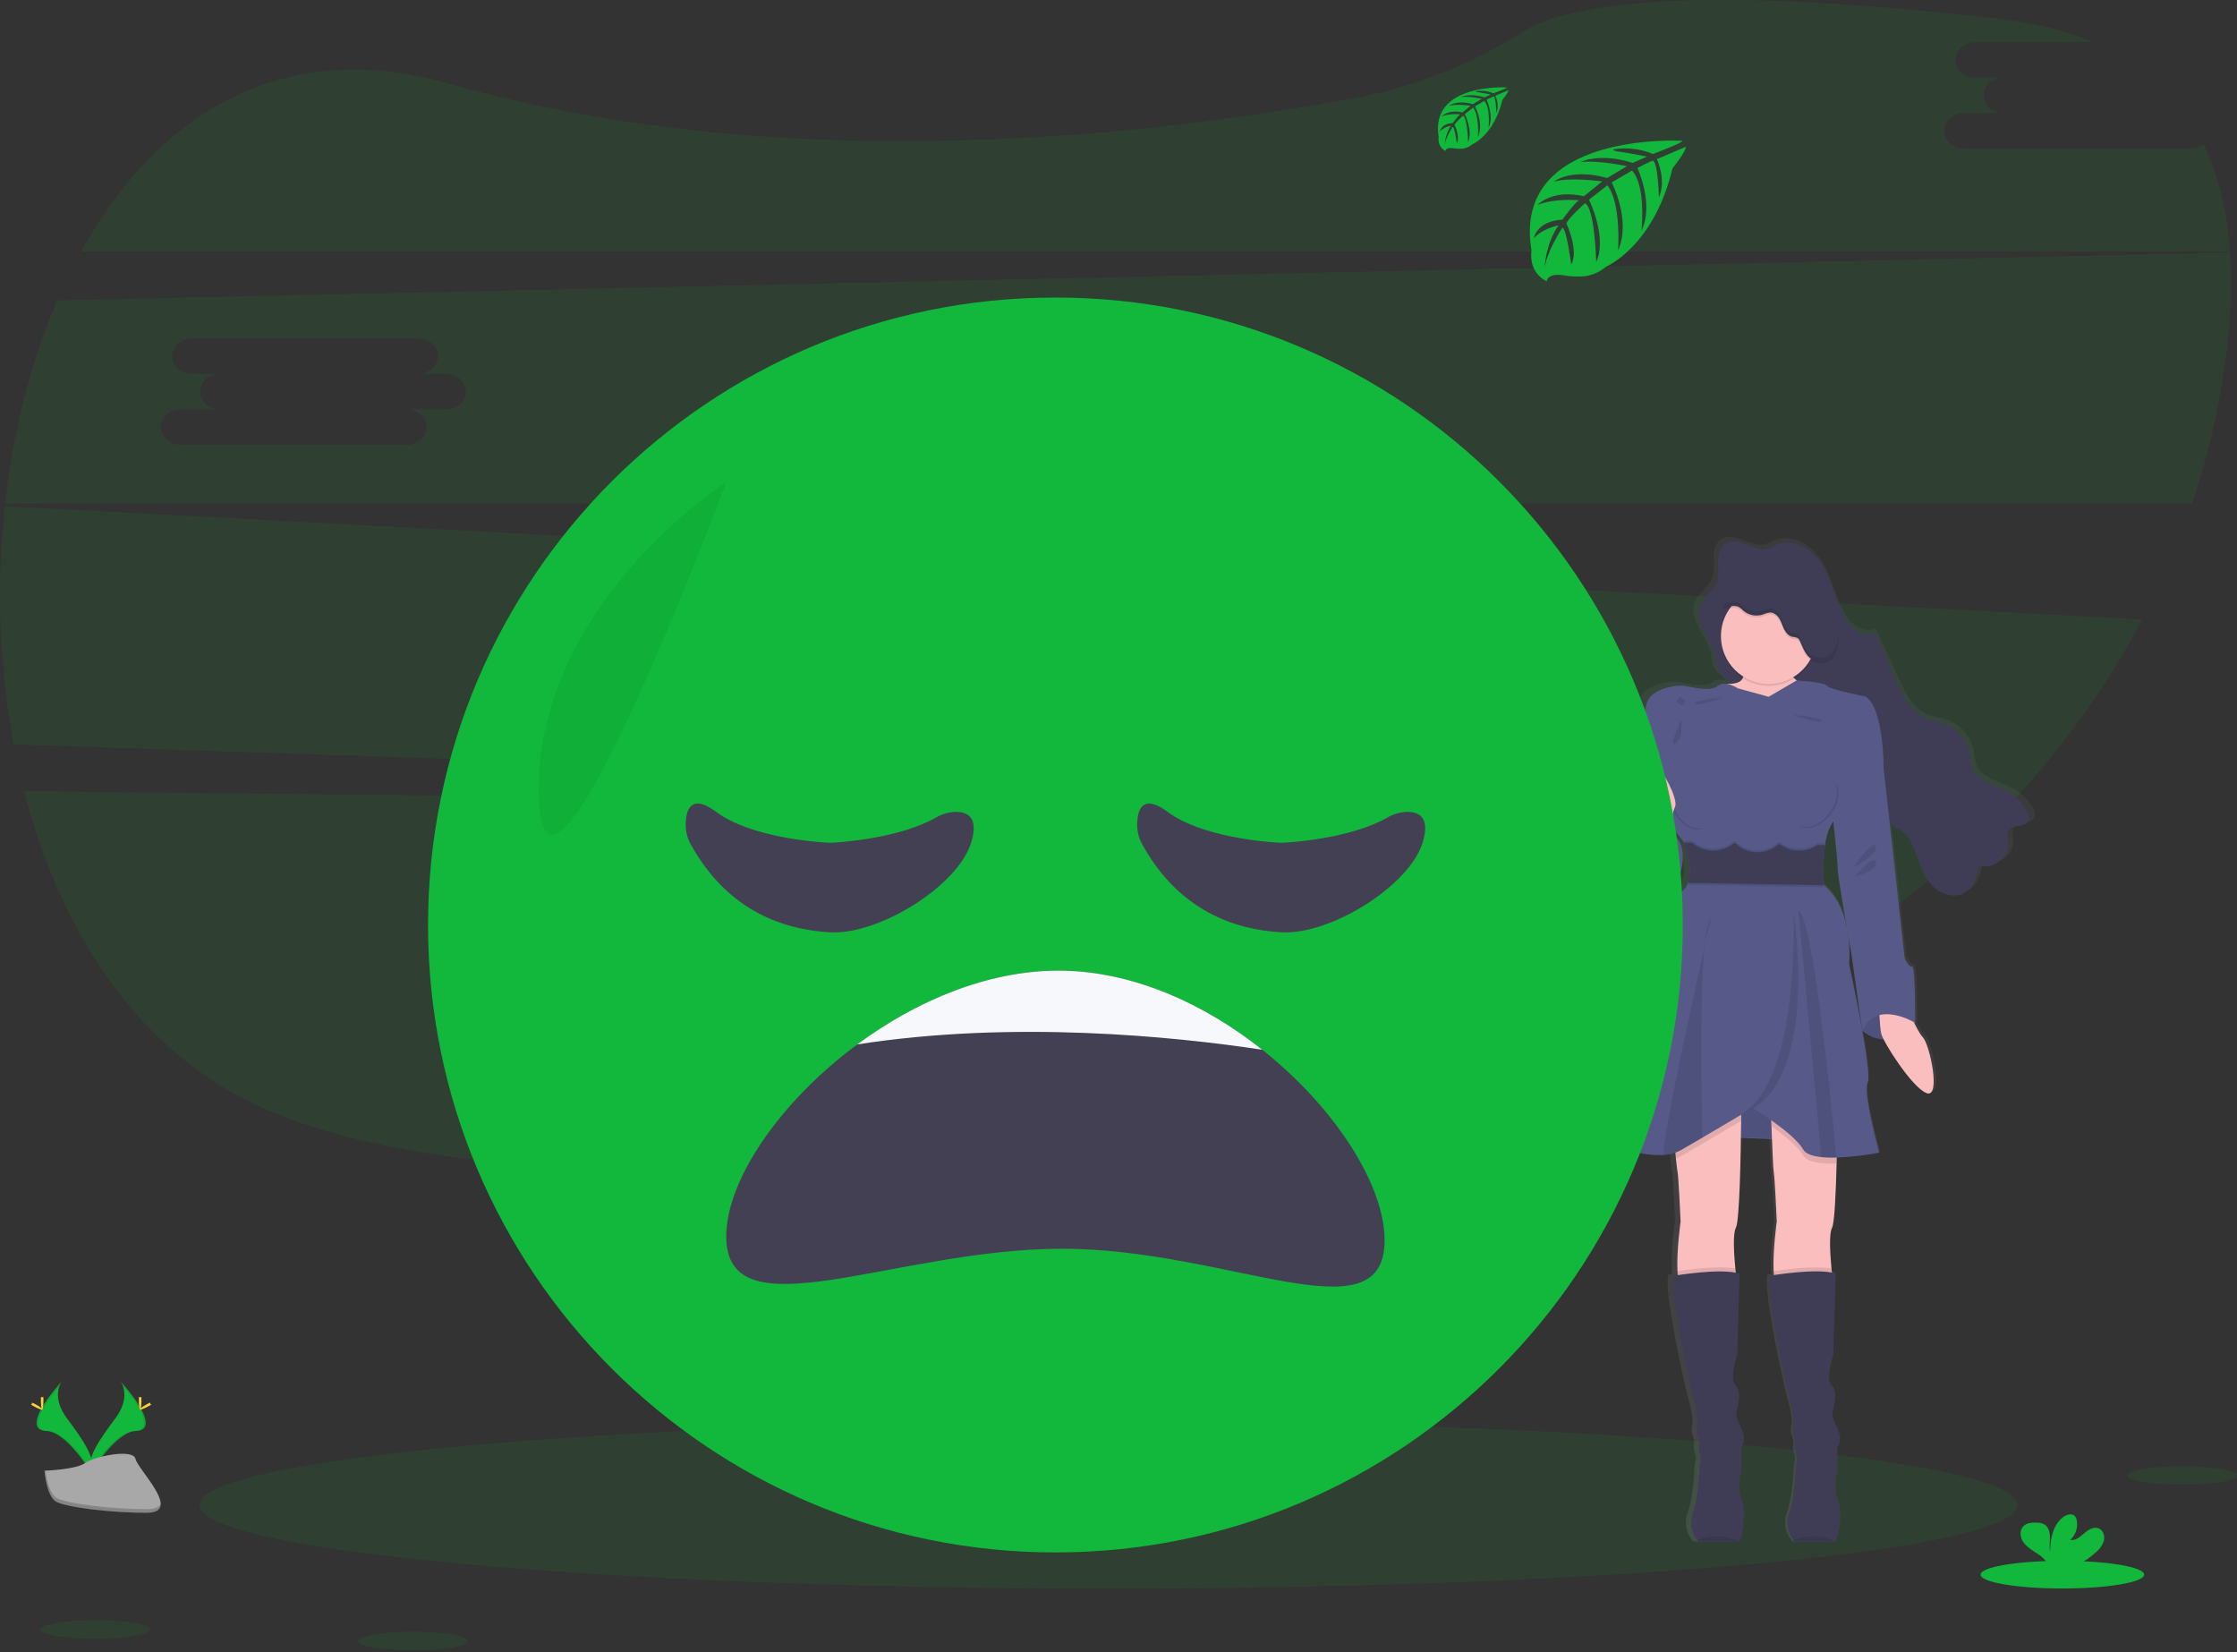 <svg width="700" height="517" viewBox="0 0 700 517" fill="none" xmlns="http://www.w3.org/2000/svg">
  <rect x="0" y="0" width="700" height="517" fill="#333333" stroke="none"/>
  <g clip-path="url(#clip0_1156_7899)">
  <path opacity="0.1" d="M7.534 247.554C18.588 290.272 41.967 327.2 78.914 345.1C155.722 382.301 328.943 363.115 458.224 341.091C525.099 329.7 583.878 298.265 626.578 254.025L7.534 247.554Z" fill="#11B83B"/>
  <path opacity="0.1" d="M685.478 46.473H614.544C611.178 46.473 608.416 43.978 608.416 40.93C608.416 37.882 611.178 35.381 614.544 35.381H626.813C623.44 35.381 620.685 32.887 620.685 29.832C620.685 26.778 623.44 24.29 626.813 24.29H618.057C614.684 24.29 611.922 21.795 611.922 18.741C611.922 15.686 614.684 13.198 618.057 13.198H655.08C646.865 9.743 637.262 7.286 626.196 5.995C525.239 -5.733 489.196 2.024 476.481 9.997C460.634 20.06 443.03 27.042 424.593 30.577C362.307 42.203 245.823 56.19 140.246 26.122C87.772 11.149 48.77 36.419 25.397 78.66H697.798C696.92 66.384 694.292 55.045 689.468 45.124C688.326 46.006 686.922 46.481 685.478 46.473Z" fill="#11B83B"/>
  <path opacity="0.1" d="M1.521 158.388C-1.204 183.232 -0.278 208.342 4.27 232.918L627.055 253.529C644.198 235.749 658.764 215.652 670.327 193.827L1.521 158.388ZM247.84 211.555H235.577C238.95 211.555 241.712 214.056 241.712 217.104C241.712 220.153 238.95 222.647 235.577 222.647H164.643C161.277 222.647 158.515 220.153 158.515 217.104C158.515 214.056 161.277 211.555 164.643 211.555H176.912C173.54 211.555 170.784 209.061 170.784 206.013C170.784 202.965 173.54 200.464 176.912 200.464H168.15C164.777 200.464 162.015 197.969 162.015 194.921C162.015 191.873 164.777 189.372 168.15 189.372H239.084C242.456 189.372 245.212 191.867 245.212 194.921C245.212 197.976 242.456 200.464 239.084 200.464H247.84C251.213 200.464 253.968 202.958 253.968 206.013C253.968 209.067 251.213 211.555 247.84 211.555Z" fill="#11B83B"/>
  <path opacity="0.1" d="M697.824 79.041L17.894 93.996C9.622 113.233 4.136 134.983 1.61 157.523H685.911C690.365 144.336 693.669 130.788 695.787 117.032C697.83 103.789 698.644 90.98 697.824 79.041ZM139.66 128.072H127.398C130.77 128.072 133.532 130.573 133.532 133.621C133.532 136.67 130.77 139.17 127.398 139.17H56.464C53.097 139.17 50.336 136.67 50.336 133.621C50.336 130.573 53.097 128.072 56.464 128.072H68.732C65.36 128.072 62.604 125.578 62.604 122.53C62.604 119.482 65.36 116.981 68.732 116.981H59.97C56.597 116.981 53.835 114.486 53.835 111.438C53.835 108.39 56.597 105.889 59.97 105.889H130.904C134.277 105.889 137.032 108.384 137.032 111.438C137.032 114.493 134.277 116.981 130.904 116.981H139.66C143.033 116.981 145.788 119.482 145.788 122.53C145.788 125.578 143.033 128.072 139.66 128.072Z" fill="#11B83B"/>
  <path opacity="0.1" d="M346.863 497.042C503.953 497.042 631.299 485.327 631.299 470.875C631.299 456.424 503.953 444.708 346.863 444.708C189.773 444.708 62.426 456.424 62.426 470.875C62.426 485.327 189.773 497.042 346.863 497.042Z" fill="#11B83B"/>
  <path d="M636.759 254.745C636.756 254.7 636.756 254.655 636.759 254.611C636.759 254.541 636.759 254.477 636.759 254.414C636.632 253.685 636.357 252.99 635.951 252.371C634.495 250.04 632.467 248.121 630.059 246.797C625.859 244.493 620.087 243.507 618.407 239.109C617.892 237.748 617.879 236.265 617.624 234.839C617.179 232.619 616.157 230.554 614.662 228.853C613.166 227.152 611.249 225.874 609.103 225.148C607.105 224.48 604.948 224.295 603.007 223.468C598.667 221.622 596.376 217.073 594.436 212.866C591.924 207.436 589.413 202.004 586.901 196.569C584.992 197.53 582.523 197.078 580.735 195.876C579.012 194.593 577.64 192.897 576.745 190.944C574.155 185.917 573.041 180.221 570 175.436C566.958 170.651 560.881 166.871 555.51 168.952C554.461 169.476 553.377 169.924 552.265 170.294C547.664 171.37 542.573 166.113 538.634 168.665C537.98 169.085 537.446 169.668 537.088 170.358C537.084 170.316 537.084 170.273 537.088 170.231C536.575 171.266 536.289 172.398 536.248 173.552C536.248 173.788 536.248 174.017 536.248 174.24C536.248 174.278 536.248 174.316 536.248 174.354C536.248 175.271 536.305 176.2 536.318 177.129C536.332 177.909 536.272 178.689 536.139 179.458V179.394C536.065 179.827 535.954 180.253 535.808 180.667C534.784 183.416 531.946 185.217 530.616 187.8V187.673C530.466 187.954 530.336 188.245 530.228 188.545C529.991 189.222 529.869 189.934 529.865 190.651C529.75 195.507 534.898 200.076 535.497 205.287C535.923 208.978 536.769 210.162 539.907 212.249L540.594 212.707C540.32 212.707 540.04 212.745 539.728 212.752C539.607 212.754 539.485 212.767 539.366 212.79C538.812 212.637 538.232 212.61 537.666 212.709C537.1 212.808 536.564 213.031 536.095 213.363C533.689 215.272 528 213.802 525.474 213.363C522.948 212.924 514.293 214.107 513.084 218.905C511.875 223.703 509.801 233.605 509.801 233.605C509.801 233.605 509.801 239.886 509.031 241.057C509.001 241.139 509.001 241.229 509.031 241.311C509.031 243.074 509.094 253.669 507.389 256.399C506.969 257.035 507.001 258.442 507.313 260.173C505.518 262.483 503.832 265.181 504.131 266.95C504.678 270.571 512.022 281.955 522.547 275.859C522.547 275.859 528.535 264.907 521.001 259.084L521.325 257.812C523.603 260.612 525.29 262.623 525.29 262.623C525.29 262.623 525.379 262.858 525.519 263.259H525.29C526.273 265.935 526.869 268.738 527.059 271.582C527.03 272.625 526.841 273.658 526.499 274.643H526.696C526.639 274.86 526.575 275.076 526.499 275.28C526.129 276.354 525.438 277.289 524.52 277.959C519.257 281.688 513.231 308.319 513.231 308.319C513.231 308.319 501.293 351.368 498.906 353.818C496.934 355.829 509.33 361.493 518.633 360.818C519.932 360.741 521.215 360.497 522.451 360.093C522.509 360.729 522.572 361.365 522.636 361.944C522.833 363.854 523.037 365.623 523.164 366.176C523.495 367.563 524.15 381.729 524.15 381.729C524.15 381.729 522.808 390.93 523.132 397.332C523.132 397.771 523.19 398.191 523.228 398.605L522.07 398.783C520.313 402.728 527.549 435.647 528.535 438.415C529.188 440.596 529.556 442.853 529.63 445.128C529.63 445.128 528.993 447.47 529.521 448.749C529.85 449.531 530.065 450.356 530.158 451.199C530.158 451.199 529.725 453.325 530.38 454.712C531.036 456.099 530.272 458.53 530.272 458.53C530.272 458.53 530.056 468.12 528.083 473.338C527.546 474.742 527.39 476.263 527.63 477.747C527.87 479.231 528.499 480.626 529.451 481.789C529.588 481.97 529.737 482.142 529.897 482.304C529.897 482.304 540.778 482.393 542.694 482.304H542.942C543.712 482.196 545.685 473.567 543.928 469.412C542.172 465.256 543.712 460.14 543.712 460.14V452.58C543.712 452.58 545.685 450.76 543.712 446.853C541.739 442.946 542.064 441.762 542.064 441.762C542.064 441.762 544.259 435.475 541.956 433.451C539.652 431.428 542.395 423.753 542.395 423.753L543.171 398.172C542.765 398.04 542.35 397.933 541.93 397.854C541.886 397.434 541.841 397.001 541.797 396.543C541.345 391.91 540.957 385.61 541.962 383.816C542.967 382.021 543.451 366.354 543.61 355.466L553.639 355.848C553.849 360.939 554.072 365.584 554.212 366.176C554.543 367.563 555.204 381.729 555.204 381.729C555.204 381.729 553.855 390.93 554.18 397.332C554.18 397.771 554.237 398.191 554.275 398.605L553.117 398.783C551.361 402.728 558.596 435.647 559.583 438.415C560.236 440.596 560.606 442.853 560.683 445.128C560.683 445.128 560.047 447.47 560.569 448.749C560.898 449.531 561.112 450.356 561.205 451.199C561.205 451.199 560.773 453.325 561.428 454.712C562.083 456.099 561.32 458.53 561.32 458.53C561.32 458.53 561.103 468.12 559.131 473.338C558.602 474.744 558.454 476.265 558.702 477.747C558.95 479.229 559.586 480.619 560.543 481.776C560.681 481.957 560.829 482.129 560.989 482.291C560.989 482.291 571.871 482.38 573.786 482.291H574.034C574.804 482.183 576.777 473.554 575.02 469.399C573.264 465.243 574.804 460.127 574.804 460.127V452.58C574.804 452.58 576.777 450.76 574.804 446.853C572.831 442.946 573.156 441.762 573.156 441.762C573.156 441.762 575.351 435.475 573.048 433.451C570.744 431.428 573.487 423.753 573.487 423.753L574.276 398.172C573.859 398.038 573.434 397.931 573.003 397.854C572.959 397.434 572.914 397.001 572.87 396.543C572.418 391.91 572.03 385.61 573.035 383.816C573.843 382.346 574.308 372.877 574.518 363.631C574.518 362.994 574.518 362.358 574.569 361.722C579.177 361.53 583.765 361.015 588.301 360.182C588.301 360.182 582.937 341.212 584.578 338.126C585.285 336.796 584.267 329.713 582.873 322.083C584.817 323.656 587.233 324.531 589.733 324.565C592.132 329.179 599.431 339.793 603.542 341.428C608.365 343.338 604.745 326.411 602.447 323.961C601.36 322.623 600.445 321.154 599.724 319.589C599.787 319.512 599.857 319.449 599.921 319.379C599.985 319.309 600.035 301.37 598.935 301.695C597.834 302.019 596.523 299.028 596.523 299.028L593.125 269.202L591.699 256.717C592.889 257.595 594.302 258.155 595.517 259.027C598.826 261.452 599.908 265.709 601.359 269.476C602.555 272.575 604.235 275.649 606.991 277.596C609.746 279.543 613.787 280.059 616.536 278.086C619.081 276.234 619.832 272.893 620.392 269.845C625.012 271.468 630.619 267.128 630.02 262.387C629.874 261.216 629.441 259.937 630.052 258.913C631.274 256.889 635.143 258.066 636.416 256.068C636.63 255.723 636.74 255.323 636.734 254.916C636.753 254.827 636.759 254.789 636.759 254.745ZM574.963 271.15C574.893 272.289 576.459 281.44 577.731 288.681C576.688 284.17 574.594 279.352 570.471 276.05C570.471 276.05 570.471 275.821 570.42 275.413H570.471C570.471 275.413 570.299 273.593 570.273 271.003C570.281 268.708 570.451 266.415 570.782 264.144V264.086H570.7C570.7 263.895 570.751 263.698 570.782 263.507C571.035 261.59 571.556 259.718 572.329 257.945C572.67 257.251 573.064 256.583 573.506 255.947C574.187 262.101 575.027 269.998 574.963 271.15ZM578.387 292.353C578.947 295.477 579.348 297.673 579.348 297.673L582.727 320.874V320.982C580.907 311.189 578.584 300.867 578.584 300.867C578.821 298.03 578.755 295.176 578.387 292.353Z" fill="url(#paint0_linear_1156_7899)"/>
  <path d="M536.973 206.56C536.337 200.68 529.973 195.608 531.882 190.015C532.919 186.966 536.165 185.102 537.259 182.073C537.985 180.075 537.66 177.879 537.667 175.754C537.673 173.628 538.169 171.255 539.938 170.078C543.756 167.532 548.669 172.769 553.124 171.7C554.2 171.332 555.249 170.885 556.261 170.364C561.46 168.296 567.34 172.063 570.261 176.823C573.181 181.583 574.276 187.259 576.783 192.261C577.639 194.192 578.965 195.879 580.639 197.167C582.37 198.363 584.738 198.815 586.608 197.861L593.895 214.088C595.804 218.269 597.993 222.799 602.167 224.638C604.038 225.459 606.125 225.644 608.06 226.312C610.162 227.054 612.033 228.335 613.485 230.026C614.937 231.718 615.919 233.762 616.332 235.953C616.581 237.378 616.587 238.855 617.09 240.21C618.712 244.588 624.293 245.568 628.359 247.846C630.712 249.173 632.684 251.081 634.087 253.389C634.723 254.49 635.27 255.934 634.589 257.016C633.361 259.001 629.626 257.831 628.442 259.848C627.844 260.866 628.264 262.139 628.442 263.31C629.021 268.025 623.593 272.346 619.126 270.729C618.585 273.765 617.853 277.093 615.397 278.932C612.756 280.905 608.843 280.383 606.176 278.448C603.51 276.514 601.894 273.453 600.735 270.367C599.329 266.612 598.279 262.374 595.078 259.962C593.92 259.097 592.533 258.537 591.4 257.665C588.855 255.718 587.582 252.504 586.672 249.393C585.495 245.511 584.559 241.521 582.854 237.855C581.148 234.19 578.45 230.779 574.753 229.106C571.285 227.547 567.289 227.648 563.706 226.382C557.54 224.206 552.977 219.019 546.843 216.576C544.882 215.752 543.024 214.701 541.306 213.445C538.22 211.415 537.38 210.238 536.973 206.56Z" fill="#3F3D56"/>
  <g opacity="0.1">
  <path opacity="0.1" d="M537.546 180.826C537.677 180.577 537.792 180.32 537.889 180.056C538.608 178.058 538.29 175.862 538.297 173.737C538.296 173.028 538.362 172.321 538.494 171.624C537.907 172.881 537.621 174.259 537.66 175.646C537.654 177.358 537.857 179.152 537.546 180.826Z" fill="black"/>
  <path opacity="0.1" d="M615.995 276.934C613.354 278.9 609.441 278.385 606.774 276.444C604.108 274.503 602.485 271.455 601.359 268.356C599.953 264.602 598.909 260.363 595.702 257.952C594.55 257.086 593.157 256.52 592.03 255.654C589.485 253.707 588.212 250.494 587.296 247.414C586.118 243.532 585.189 239.542 583.478 235.877C581.766 232.211 579.08 228.8 575.377 227.127C571.915 225.568 567.919 225.669 564.336 224.403C558.163 222.227 553.601 217.041 547.473 214.597C545.511 213.77 543.651 212.72 541.93 211.466C538.914 209.385 538.112 208.208 537.667 204.536C537.03 199.025 531.43 194.221 532.302 189.028C532.16 189.309 532.035 189.598 531.927 189.894C530.018 195.494 536.381 200.565 537.017 206.439C537.431 210.111 538.29 211.288 541.281 213.369C543.002 214.622 544.862 215.673 546.824 216.5C552.952 218.943 557.514 224.136 563.687 226.306C567.27 227.579 571.266 227.47 574.728 229.029C578.431 230.703 581.091 234.12 582.829 237.779C584.566 241.438 585.495 245.415 586.647 249.316C587.582 252.396 588.81 255.61 591.381 257.557C592.533 258.423 593.927 258.989 595.053 259.854C598.235 262.266 599.304 266.504 600.71 270.259C601.868 273.345 603.491 276.399 606.157 278.334C608.823 280.268 612.737 280.79 615.378 278.824C617.064 277.551 617.923 275.61 618.49 273.53C617.986 274.872 617.123 276.049 615.995 276.934Z" fill="black"/>
  <path opacity="0.1" d="M629.072 257.85C628.829 258.306 628.723 258.823 628.767 259.339C630.205 257.92 633.45 258.753 634.583 256.927C634.846 256.476 634.949 255.949 634.876 255.432C633.4 256.832 630.154 255.998 629.072 257.85Z" fill="black"/>
  <path opacity="0.1" d="M619.724 268.731C619.603 269.368 619.482 270.049 619.33 270.71C623.224 271.926 627.723 268.801 628.359 264.856C626.813 267.891 622.995 269.921 619.724 268.731Z" fill="black"/>
  </g>
  <path d="M545.195 209.621C545.195 209.621 547.314 213.897 541.058 213.986C534.803 214.075 545.086 241.757 545.086 241.757L555.484 254.993L568.421 247.993L569.166 228.686L570.12 217.022C570.12 217.022 558.03 213.095 560.257 207.903C562.484 202.71 545.195 209.621 545.195 209.621Z" fill="#FBBEBE"/>
  <path d="M582.746 322.484C582.746 322.484 590.382 330 599.291 320.028L592.45 312.767H583.796L582.746 322.484Z" fill="#575A89"/>
  <path opacity="0.1" d="M583.573 312.767L582.523 322.484C582.523 322.484 590.159 330 599.068 320.028" fill="black"/>
  <path d="M596.421 314.091C596.421 314.091 599.495 322.153 601.722 324.591C603.949 327.028 607.449 343.891 602.785 341.982C598.12 340.073 589.211 325.863 588.677 323.426C588.142 320.989 587.938 314.091 587.938 314.091H596.421Z" fill="#FBBEBE"/>
  <path d="M529.712 355.454L570.859 357.044L566.086 339.647L545.36 339.227L529.712 355.454Z" fill="#575A89"/>
  <path opacity="0.1" d="M535.433 355.454L576.586 357.044L571.813 339.647L551.081 339.227L535.433 355.454Z" fill="black"/>
  <path d="M543.177 384.172C542.204 385.986 542.579 392.26 543.018 396.899C543.298 399.852 543.604 402.123 543.604 402.123C543.604 402.123 528.223 406.896 525.894 402.76C525.302 401.71 525.01 399.871 524.908 397.714C524.59 391.35 525.894 382.18 525.894 382.18C525.894 382.18 525.258 368.079 524.94 366.698C524.812 366.144 524.615 364.388 524.424 362.485C524.144 359.66 523.877 356.516 523.877 356.516L544.876 345.38C544.876 345.38 544.876 347.467 544.838 350.681C544.724 360.773 544.386 381.945 543.177 384.172Z" fill="#FBBEBE"/>
  <path opacity="0.1" d="M543.604 402.124C543.604 402.124 528.223 406.896 525.894 402.76C525.302 401.71 525.01 399.871 524.908 397.714C528.089 397.23 537.775 395.894 543.018 396.899C543.298 399.852 543.604 402.124 543.604 402.124Z" fill="black"/>
  <path d="M544.132 482.304H543.89C542.038 482.374 531.513 482.304 531.513 482.304C531.359 482.143 531.214 481.973 531.08 481.795C530.15 480.63 529.536 479.246 529.296 477.774C529.056 476.303 529.2 474.795 529.712 473.395C531.621 468.196 531.831 458.651 531.831 458.651C531.831 458.651 532.576 456.214 531.939 454.833C531.303 453.452 531.723 451.333 531.723 451.333C531.625 450.495 531.411 449.675 531.087 448.896C530.558 447.623 531.195 445.288 531.195 445.288C531.122 443.025 530.765 440.78 530.132 438.606C529.178 435.85 522.178 403.078 523.877 399.152C523.877 399.152 538.723 396.607 544.348 398.516L543.604 423.97C543.604 423.97 540.95 431.606 543.177 433.623C545.405 435.64 543.286 441.896 543.286 441.896C543.286 441.896 542.967 443.06 544.876 446.987C546.785 450.913 544.876 452.714 544.876 452.714V460.242C544.876 460.242 543.394 465.333 545.086 469.469C546.779 473.605 544.876 482.171 544.132 482.304Z" fill="#3F3D56"/>
  <path d="M573.271 384.172C572.297 385.986 572.672 392.26 573.111 396.899C573.391 399.852 573.697 402.124 573.697 402.124C573.697 402.124 558.316 406.896 555.987 402.76C555.395 401.71 555.103 399.871 555.001 397.714C554.683 391.35 555.987 382.18 555.987 382.18C555.987 382.18 555.351 368.079 555.033 366.698C554.861 365.953 554.562 358.852 554.326 352.482C554.129 347.047 553.97 342.135 553.97 342.135L574.97 345.38C574.97 345.38 574.97 354.614 574.709 364.102C574.48 373.303 574.053 382.734 573.271 384.172Z" fill="#FBBEBE"/>
  <path opacity="0.1" d="M573.697 402.124C573.697 402.124 558.316 406.896 555.987 402.76C555.395 401.71 555.103 399.871 555.001 397.714C558.183 397.23 567.868 395.894 573.111 396.899C573.391 399.852 573.697 402.124 573.697 402.124Z" fill="black"/>
  <path d="M574.225 482.304H573.983C572.131 482.374 561.606 482.304 561.606 482.304C561.452 482.143 561.308 481.973 561.173 481.795C560.243 480.63 559.629 479.246 559.389 477.774C559.15 476.303 559.293 474.795 559.805 473.395C561.714 468.171 561.905 458.626 561.905 458.626C561.905 458.626 562.65 456.188 562.013 454.807C561.377 453.427 561.797 451.307 561.797 451.307C561.699 450.469 561.485 449.649 561.161 448.87C560.633 447.598 561.269 445.262 561.269 445.262C561.196 442.999 560.839 440.754 560.206 438.58C559.252 435.825 552.252 403.053 553.951 399.127C553.951 399.127 568.797 396.581 574.422 398.49L573.678 423.944C573.678 423.944 571.024 431.581 573.251 433.598C575.479 435.615 573.36 441.87 573.36 441.87C573.36 441.87 573.041 443.035 574.95 446.961C576.86 450.887 574.95 452.688 574.95 452.688V460.216C574.95 460.216 573.468 465.307 575.16 469.443C576.853 473.58 574.97 482.171 574.225 482.304Z" fill="#3F3D56"/>
  <path opacity="0.1" d="M553.467 214.622C561.726 214.622 568.421 207.927 568.421 199.668C568.421 191.409 561.726 184.714 553.467 184.714C545.208 184.714 538.513 191.409 538.513 199.668C538.513 207.927 545.208 214.622 553.467 214.622Z" fill="black"/>
  <path d="M553.467 213.986C561.726 213.986 568.421 207.291 568.421 199.032C568.421 190.773 561.726 184.078 553.467 184.078C545.208 184.078 538.513 190.773 538.513 199.032C538.513 207.291 545.208 213.986 553.467 213.986Z" fill="#FBBEBE"/>
  <path opacity="0.1" d="M523.877 356.516L544.876 345.38C544.876 345.38 544.876 347.467 544.838 350.681C541.771 352.513 537.145 355.269 532.697 357.871C530.279 359.291 527.918 360.665 525.894 361.817C525.424 362.072 524.932 362.285 524.424 362.453C524.144 359.66 523.877 356.516 523.877 356.516Z" fill="black"/>
  <path opacity="0.1" d="M574.97 345.355C574.97 345.355 574.97 354.588 574.709 364.076H574.632C573.063 364.132 571.492 364.083 569.93 363.93C567.187 363.637 564.992 362.912 564.202 361.474C562.605 358.674 558.132 355.11 554.352 352.456C554.154 347.022 553.995 342.109 553.995 342.109L574.97 345.355Z" fill="black"/>
  <path d="M571.062 264.481C570.53 268.623 570.428 272.809 570.757 276.972C580.404 284.927 578.603 301.682 578.603 301.682C578.603 301.682 586.029 335.625 584.438 338.698C582.848 341.772 588.04 360.652 588.04 360.652C583.614 361.491 579.133 362.006 574.632 362.192C573.063 362.248 571.492 362.199 569.93 362.046C567.187 361.753 564.992 361.028 564.202 359.59C561.237 354.397 548.402 346.653 548.402 346.653C548.402 346.653 540.269 351.527 532.697 355.962C530.279 357.382 527.918 358.756 525.894 359.908C524.252 360.779 522.437 361.276 520.581 361.365C511.576 362.033 499.581 356.395 501.49 354.397C503.825 351.953 515.388 309.108 515.388 309.108C515.388 309.108 521.217 282.591 526.308 278.881C527.2 278.207 527.866 277.277 528.217 276.215C529.96 271.372 527.046 263.609 527.046 263.609C527.046 263.609 510.609 243.354 511.347 242.183C512.085 241.012 512.092 234.763 512.092 234.763C512.092 234.763 514.109 224.899 515.273 220.127C516.438 215.354 524.819 214.183 527.256 214.61C529.693 215.036 535.204 216.519 537.533 214.61C539.862 212.701 543.795 215.354 543.795 215.354L553.454 218.014L562.141 212.923C562.141 212.923 570.846 213.369 571.59 214.533C572.335 215.698 583.789 217.931 583.789 217.931C589.618 221.851 589.408 240.522 589.408 240.522C589.408 240.522 575.409 252.714 572.545 258.976C571.803 260.735 571.305 262.587 571.062 264.481Z" fill="#575A89"/>
  <path d="M586.239 237.938L589.421 240.484L592.711 270.074L595.995 299.773C595.995 299.773 597.267 302.745 598.33 302.426C599.393 302.108 599.285 320.028 599.285 320.028C599.285 320.028 587.105 312.538 582.739 322.484L579.341 298.5C579.341 298.5 574.989 274.001 575.097 272.091C575.205 270.182 572.87 249.501 572.87 249.501L586.239 237.938Z" fill="#575A89"/>
  <path d="M513.695 239.319L511.36 242.183C511.36 242.183 511.576 254.484 509.769 257.455C507.962 260.427 514.758 277.819 517.303 276.756C519.849 275.693 525.576 248.546 525.576 248.228C525.576 247.91 513.695 239.319 513.695 239.319Z" fill="#575A89"/>
  <path d="M513.485 256.819C513.485 256.819 506.059 264.347 506.587 267.955C507.115 271.563 514.223 282.897 524.405 276.807C524.405 276.807 533.848 259.046 513.485 256.819Z" fill="#575A89"/>
  <path opacity="0.1" d="M543.89 482.323C542.038 482.393 531.513 482.323 531.513 482.323C531.359 482.162 531.215 481.992 531.08 481.814C533.772 480.898 539.588 479.523 543.89 482.323Z" fill="black"/>
  <path opacity="0.1" d="M573.996 482.323C572.144 482.393 561.619 482.323 561.619 482.323C561.465 482.162 561.32 481.992 561.186 481.814C563.865 480.898 569.681 479.523 573.996 482.323Z" fill="black"/>
  <path opacity="0.1" d="M533.448 295.789C531.825 311.354 532.359 342.243 532.697 355.962C530.279 357.382 527.918 358.756 525.894 359.908C524.252 360.779 522.437 361.276 520.581 361.365C519.906 357.216 529.248 314.6 533.448 295.789Z" fill="black"/>
  <path opacity="0.1" d="M535.433 286.957C535.388 287.179 534.618 290.565 533.448 295.789C533.906 291.328 534.542 288.127 535.433 286.957Z" fill="black"/>
  <path opacity="0.1" d="M561.269 285.276C561.269 285.276 570.286 341.912 543.585 348.912C543.578 348.886 562.058 346.08 561.269 285.276Z" fill="black"/>
  <path opacity="0.1" d="M574.632 362.192C573.063 362.248 571.492 362.199 569.93 362.046L562.726 284.608C567.321 287.612 572.819 342.567 574.632 362.192Z" fill="black"/>
  <path opacity="0.1" d="M542.331 190.237C542.809 190.199 543.29 190.249 543.75 190.384C544.426 190.72 545.034 191.178 545.545 191.733C546.375 192.426 547.367 192.898 548.428 193.104C549.49 193.31 550.587 193.243 551.615 192.91C552.341 192.586 553.111 192.371 553.9 192.274C555.115 192.274 556.165 193.165 556.795 194.183C557.425 195.201 557.75 196.41 558.291 197.498C558.832 198.586 559.697 199.617 560.887 199.885C561.458 199.907 562.019 200.036 562.542 200.266C562.862 200.527 563.108 200.867 563.254 201.253C564.247 203.397 565.036 205.93 567.155 206.98C567.935 207.341 568.784 207.526 569.643 207.521C570.517 207.585 571.392 207.427 572.189 207.063C572.972 206.625 573.619 205.98 574.06 205.198C575.383 203.009 575.536 200.298 575.224 197.759C574.836 194.556 573.695 191.49 571.896 188.812C570.001 186.103 567.42 183.946 564.418 182.561C561.417 181.176 558.101 180.612 554.81 180.928C553.661 181.057 552.523 181.269 551.405 181.564C547.358 182.646 543.387 184.669 540.931 188.061C540.337 188.908 539.684 189.712 538.978 190.467C540.091 190.358 541.211 190.263 542.331 190.237Z" fill="black"/>
  <path d="M542.331 189.601C542.809 189.563 543.29 189.613 543.75 189.748C544.426 190.084 545.034 190.541 545.545 191.097C546.375 191.79 547.367 192.262 548.428 192.468C549.49 192.674 550.587 192.607 551.615 192.274C552.341 191.95 553.111 191.735 553.9 191.638C555.115 191.638 556.165 192.528 556.795 193.547C557.425 194.565 557.75 195.774 558.291 196.862C558.832 197.95 559.697 198.981 560.887 199.248C561.458 199.27 562.019 199.4 562.542 199.63C562.862 199.89 563.108 200.231 563.254 200.616C564.247 202.761 565.036 205.294 567.155 206.344C567.935 206.705 568.784 206.89 569.643 206.885C570.517 206.949 571.392 206.791 572.189 206.426C572.972 205.989 573.619 205.344 574.06 204.562C575.383 202.373 575.536 199.662 575.224 197.123C574.836 193.92 573.695 190.854 571.896 188.176C570.001 185.467 567.42 183.31 564.418 181.925C561.417 180.539 558.101 179.976 554.81 180.291C553.661 180.421 552.523 180.633 551.405 180.928C547.358 182.01 543.387 184.033 540.931 187.425C540.337 188.272 539.684 189.075 538.978 189.83C540.091 189.722 541.211 189.627 542.331 189.601Z" fill="#3F3D56"/>
  <path opacity="0.1" d="M526.104 225.211C526.104 225.211 526.849 231.155 524.303 232.638C521.758 234.12 526.104 225.211 526.104 225.211Z" fill="black"/>
  <path opacity="0.1" d="M580.086 271.245C580.086 271.245 586.131 262.336 586.984 264.882C587.836 267.427 580.086 271.245 580.086 271.245Z" fill="black"/>
  <path opacity="0.1" d="M580.512 274.21C580.512 274.21 586.475 266.892 587.048 269.756C587.62 272.619 580.512 274.21 580.512 274.21Z" fill="black"/>
  <path opacity="0.1" d="M563 265.499C560.837 265.53 558.727 264.835 557.005 263.526H556.483C554.698 265.157 552.353 266.039 549.935 265.989C548.678 266.018 547.428 265.792 546.261 265.324C545.094 264.855 544.034 264.155 543.146 263.265H542.452C540.62 264.757 538.319 265.553 535.956 265.509C533.594 265.466 531.323 264.588 529.547 263.03L527.059 262.985C527.059 262.985 529.973 270.749 528.229 275.591L570.757 276.349C570.428 272.185 570.53 267.999 571.062 263.857V263.8L568.727 263.755C567.047 264.92 565.044 265.53 563 265.499Z" fill="black"/>
  <path opacity="0.1" d="M563 266.771C560.837 266.802 558.727 266.108 557.005 264.799H556.483C554.698 266.43 552.353 267.312 549.935 267.261C548.678 267.291 547.428 267.064 546.261 266.596C545.094 266.128 544.034 265.428 543.146 264.538H542.452C540.62 266.03 538.319 266.825 535.956 266.782C533.594 266.739 531.323 265.86 529.547 264.302L527.059 264.258C527.059 264.258 529.973 272.021 528.229 276.864L570.757 277.621C570.428 273.458 570.53 269.272 571.062 265.13V265.072L568.727 265.028C567.047 266.193 565.044 266.803 563 266.771Z" fill="black"/>
  <path d="M563 266.135C560.837 266.166 558.727 265.471 557.005 264.162H556.483C554.698 265.794 552.353 266.675 549.935 266.625C548.678 266.654 547.428 266.428 546.261 265.96C545.094 265.492 544.034 264.791 543.146 263.902H542.452C540.62 265.394 538.319 266.189 535.956 266.146C533.594 266.103 531.323 265.224 529.547 263.666L527.059 263.622C527.059 263.622 529.973 271.385 528.229 276.228L570.757 276.985C570.428 272.822 570.53 268.636 571.062 264.493V264.436L568.727 264.392C567.047 265.557 565.044 266.166 563 266.135Z" fill="#3F3D56"/>
  <path opacity="0.1" d="M561.11 223.703C561.11 223.703 570.063 224.276 570.121 225.549C570.178 226.821 561.11 223.703 561.11 223.703Z" fill="black"/>
  <path opacity="0.1" d="M539.359 218.275C539.359 218.275 530.406 218.848 530.349 220.12C530.291 221.393 539.359 218.275 539.359 218.275Z" fill="black"/>
  <path opacity="0.1" d="M573.576 244.295C573.487 244.232 573.398 244.181 573.309 244.124C575.599 246.185 575.218 250.691 572.405 254.407C569.592 258.123 565.322 259.67 562.726 258.002C562.809 258.072 562.879 258.149 562.968 258.219C565.513 260.166 569.968 258.639 572.908 254.795C575.848 250.952 576.134 246.249 573.576 244.295Z" fill="black"/>
  <path opacity="0.1" d="M524.392 253.93C522.127 249.845 522.42 245.333 524.984 243.621C524.889 243.666 524.787 243.704 524.691 243.755C521.879 245.32 521.51 250.01 523.839 254.235C526.168 258.461 530.368 260.599 533.18 259.059C533.273 259.006 533.363 258.946 533.448 258.881C530.641 260.154 526.658 258.015 524.392 253.93Z" fill="black"/>
  <path opacity="0.1" d="M527.421 219.478L526.6 220.751L524.507 219.637L525.608 217.944C526.336 218.289 526.961 218.817 527.421 219.478Z" fill="black"/>
  <path d="M514.122 266.574C514.122 266.574 515.986 257.805 513.485 255.018C510.984 252.231 511.786 237.62 515.604 237.938C519.422 238.256 525.15 249.813 524.195 252.256C523.24 254.7 519.632 267.21 519.632 267.21L514.122 266.574Z" fill="#FBBEBE"/>
  <path opacity="0.1" d="M573.996 203.308C573.556 204.09 572.908 204.735 572.125 205.173C571.329 205.537 570.453 205.695 569.58 205.631C568.721 205.636 567.871 205.451 567.092 205.09C564.972 204.033 564.183 201.501 563.191 199.363C563.065 198.977 562.841 198.63 562.542 198.357C562.026 198.123 561.472 197.987 560.906 197.956C559.716 197.689 558.857 196.652 558.31 195.57C557.763 194.488 557.438 193.292 556.814 192.255C556.191 191.217 555.134 190.307 553.919 190.346C553.128 190.45 552.357 190.676 551.635 191.014C550.605 191.344 549.508 191.409 548.447 191.202C547.386 190.995 546.394 190.523 545.564 189.83C545.053 189.275 544.445 188.818 543.769 188.481C543.309 188.346 542.828 188.297 542.35 188.335C541.618 188.335 540.893 188.405 540.161 188.462C539.799 188.937 539.41 189.392 538.997 189.824C540.11 189.728 541.23 189.633 542.35 189.607C542.828 189.569 543.309 189.619 543.769 189.754C544.445 190.09 545.053 190.547 545.564 191.103C546.394 191.796 547.386 192.268 548.447 192.475C549.508 192.682 550.605 192.617 551.635 192.286C552.357 191.948 553.128 191.723 553.919 191.618C555.134 191.618 556.184 192.509 556.814 193.527C557.444 194.545 557.769 195.755 558.31 196.843C558.851 197.931 559.716 198.962 560.906 199.229C561.472 199.26 562.026 199.396 562.542 199.63C562.862 199.89 563.108 200.23 563.254 200.616C564.247 202.761 565.036 205.293 567.155 206.343C567.935 206.705 568.784 206.889 569.643 206.884C570.517 206.948 571.392 206.791 572.189 206.426C572.972 205.989 573.619 205.343 574.06 204.562C575.048 202.763 575.49 200.715 575.332 198.669C575.284 200.303 574.824 201.899 573.996 203.308Z" fill="black"/>
  <path d="M516.941 273.53C520.104 273.53 522.668 271.792 522.668 269.648C522.668 267.504 520.104 265.766 516.941 265.766C513.778 265.766 511.213 267.504 511.213 269.648C511.213 271.792 513.778 273.53 516.941 273.53Z" fill="#575A89"/>
  <path d="M330.26 485.721C438.682 485.721 526.575 397.828 526.575 289.406C526.575 180.985 438.682 93.092 330.26 93.092C221.839 93.092 133.946 180.985 133.946 289.406C133.946 397.828 221.839 485.721 330.26 485.721Z" fill="#11B83B"/>
  <path d="M433.267 388.06C433.267 419.051 384.548 390.708 332.316 390.708C280.084 390.708 227.254 417.88 227.254 386.889C227.254 369.218 244.092 344.642 268.248 326.792C286.448 313.34 308.796 303.706 331.247 303.706C354.334 303.706 376.95 314.135 394.99 328.453C417.759 346.507 433.267 370.764 433.267 388.06Z" fill="#444053"/>
  <path d="M394.984 328.441C367.22 324.26 317.005 319.163 268.248 326.78C286.447 313.327 308.796 303.693 331.247 303.693C354.327 303.693 376.943 314.123 394.984 328.441Z" fill="#F6F8FB"/>
  <path opacity="0.05" d="M227.254 150.828C227.254 150.828 168.118 188.634 168.601 247.77C169.085 306.906 227.254 150.828 227.254 150.828Z" fill="black"/>
  <path d="M526.499 44.055C526.499 44.055 472.918 40.828 479.237 78.373C479.237 78.373 477.964 85.004 483.997 88.02C483.997 88.02 484.092 85.239 489.488 86.181C491.412 86.503 493.366 86.597 495.311 86.461C497.939 86.282 500.438 85.25 502.425 83.521C502.425 83.521 517.488 77.304 523.349 52.684C523.349 52.684 527.682 47.313 527.51 45.938L518.468 49.795C518.468 49.795 521.554 56.317 519.104 61.739C519.104 61.739 518.811 50.036 517.074 50.285C516.724 50.342 512.378 52.544 512.378 52.544C512.378 52.544 517.691 63.909 513.651 72.162C513.651 72.162 515.172 58.163 510.685 53.365L504.322 57.081C504.322 57.081 510.533 68.815 506.32 78.392C506.32 78.392 507.402 63.705 502.985 57.984L497.214 62.483C497.214 62.483 503.049 74.052 499.492 81.994C499.492 81.994 499.027 64.895 495.966 63.603C495.966 63.603 490.92 68.058 490.15 69.884C490.15 69.884 494.146 78.278 491.671 82.707C491.671 82.707 490.15 71.316 488.903 71.252C488.903 71.252 483.876 78.8 483.348 83.98C483.348 83.98 483.57 76.28 487.681 70.533C487.681 70.533 482.819 71.367 479.988 74.523C479.988 74.523 480.77 69.184 488.897 68.72C488.897 68.72 493.052 62.993 494.166 62.649C494.166 62.649 486.052 61.968 481.133 64.151C481.133 64.151 485.46 59.117 495.648 61.402L501.375 56.756C501.375 56.756 490.697 55.293 486.167 56.909C486.167 56.909 491.378 52.455 502.909 55.7L509.113 51.99C509.113 51.99 500.007 50.03 494.579 50.717C494.579 50.717 500.306 47.631 510.927 50.978L515.382 48.986C515.382 48.986 508.706 47.676 506.753 47.472C504.799 47.268 504.697 46.721 504.697 46.721C508.936 46.032 513.284 46.536 517.252 48.178C517.252 48.178 526.658 44.647 526.499 44.055Z" fill="#11B83B"/>
  <path d="M471.543 27.363C471.543 27.363 447.362 25.9 450.187 42.865C450.187 42.865 449.621 45.862 452.338 47.224C452.338 47.224 452.376 45.951 454.82 46.397C455.688 46.539 456.57 46.582 457.448 46.524C458.637 46.439 459.766 45.972 460.668 45.194C460.668 45.194 467.471 42.381 470.118 31.258C470.118 31.258 472.078 28.833 472.027 28.21L467.941 29.953C467.941 29.953 469.341 32.9 468.241 35.349C468.241 35.349 468.107 30.061 467.324 30.189C467.165 30.189 465.199 31.207 465.199 31.207C465.199 31.207 467.604 36.342 465.791 40.071C465.791 40.071 466.478 33.746 464.454 31.576L461.578 33.256C461.578 33.256 464.384 38.563 462.482 42.89C462.482 42.89 462.965 36.253 460.973 33.669L458.364 35.699C458.364 35.699 460.999 40.924 459.395 44.513C459.395 44.513 459.185 36.788 457.798 36.202C457.798 36.202 455.52 38.213 455.17 39.04C455.17 39.04 456.977 42.858 455.857 44.837C455.857 44.837 455.17 39.689 454.584 39.67C454.584 39.67 452.313 43.075 452.077 45.398C452.187 43.236 452.86 41.141 454.031 39.32C452.721 39.568 451.514 40.194 450.556 41.121C450.556 41.121 450.906 38.709 454.591 38.499C454.591 38.499 456.468 35.916 456.971 35.757C456.971 35.757 453.305 35.451 451.085 36.438C451.085 36.438 453.038 34.16 457.645 35.165L460.191 33.071C460.191 33.071 455.367 32.435 453.318 33.135C453.318 33.135 455.673 31.124 460.884 32.594L463.684 30.914C463.684 30.914 459.573 30.03 457.117 30.348C457.117 30.348 459.707 28.954 464.505 30.469L466.51 29.565C466.51 29.565 463.493 28.973 462.615 28.884C461.737 28.795 461.68 28.547 461.68 28.547C463.59 28.229 465.551 28.449 467.343 29.183C467.343 29.183 471.613 27.631 471.543 27.363Z" fill="#11B83B"/>
  <path opacity="0.1" d="M682.863 464.543C692.327 464.543 700 463.247 700 461.648C700 460.049 692.327 458.752 682.863 458.752C673.399 458.752 665.726 460.049 665.726 461.648C665.726 463.247 673.399 464.543 682.863 464.543Z" fill="#11B83B"/>
  <path opacity="0.1" d="M29.762 512.709C39.227 512.709 46.899 511.412 46.899 509.813C46.899 508.214 39.227 506.918 29.762 506.918C20.298 506.918 12.625 508.214 12.625 509.813C12.625 511.412 20.298 512.709 29.762 512.709Z" fill="#11B83B"/>
  <path opacity="0.1" d="M129.243 516.343C138.708 516.343 146.38 515.046 146.38 513.447C146.38 511.848 138.708 510.552 129.243 510.552C119.779 510.552 112.106 511.848 112.106 513.447C112.106 515.046 119.779 516.343 129.243 516.343Z" fill="#11B83B"/>
  <path d="M645.357 497.004C659.488 497.004 670.944 495.066 670.944 492.676C670.944 490.286 659.488 488.349 645.357 488.349C631.225 488.349 619.769 490.286 619.769 492.676C619.769 495.066 631.225 497.004 645.357 497.004Z" fill="#11B83B"/>
  <path d="M655.933 485.607C657.101 484.653 657.952 483.369 658.376 481.922C658.688 480.465 658.064 478.708 656.671 478.174C655.105 477.576 653.432 478.664 652.165 479.758C650.899 480.853 649.442 482.1 647.781 481.871C648.635 481.098 649.274 480.116 649.635 479.022C649.997 477.928 650.068 476.759 649.843 475.629C649.77 475.16 649.572 474.721 649.27 474.356C648.398 473.427 646.826 473.821 645.783 474.553C642.474 476.882 641.551 481.375 641.532 485.422C641.201 483.965 641.481 482.444 641.475 480.968C641.468 479.491 641.055 477.786 639.795 477.003C639.013 476.585 638.135 476.379 637.249 476.405C635.76 476.348 634.106 476.494 633.087 477.582C631.815 478.938 632.152 481.203 633.253 482.673C634.354 484.143 636.021 485.097 637.555 486.122C638.789 486.856 639.842 487.859 640.635 489.056C640.727 489.224 640.804 489.401 640.864 489.584H650.186C652.272 488.523 654.205 487.185 655.933 485.607Z" fill="#11B83B"/>
  <path d="M37.761 432.249C37.761 432.249 41.255 436.818 36.145 443.703C31.035 450.588 26.822 456.43 28.509 460.732C28.509 460.732 36.215 447.916 42.508 447.731C48.802 447.546 44.659 439.955 37.761 432.249Z" fill="#11B83B"/>
  <path opacity="0.1" d="M37.761 432.249C38.065 432.69 38.304 433.172 38.474 433.68C44.596 440.871 47.854 447.585 41.974 447.75C36.489 447.909 29.883 457.709 28.337 460.184C28.391 460.376 28.455 460.565 28.528 460.751C28.528 460.751 36.234 447.935 42.528 447.75C48.821 447.566 44.659 439.955 37.761 432.249Z" fill="black"/>
  <path d="M44.258 438.071C44.258 439.681 44.074 440.986 43.851 440.986C43.628 440.986 43.45 439.713 43.45 438.071C43.45 436.429 43.673 437.218 43.902 437.218C44.131 437.218 44.258 436.461 44.258 438.071Z" fill="#FFD037"/>
  <path d="M46.46 439.993C45.047 440.763 43.819 441.227 43.711 441.03C43.603 440.833 44.666 440.056 46.078 439.286C47.491 438.516 46.931 439.076 47.039 439.286C47.147 439.496 47.898 439.223 46.46 439.993Z" fill="#FFD037"/>
  <path d="M19.294 432.249C19.294 432.249 15.801 436.818 20.904 443.703C26.008 450.588 30.227 456.43 28.54 460.732C28.54 460.732 20.828 447.916 14.541 447.731C8.254 447.546 12.39 439.955 19.294 432.249Z" fill="#11B83B"/>
  <path opacity="0.1" d="M19.294 432.249C18.988 432.688 18.748 433.171 18.581 433.68C12.46 440.871 9.195 447.585 15.082 447.75C20.561 447.909 27.172 457.709 28.712 460.184C28.66 460.376 28.599 460.565 28.528 460.751C28.528 460.751 20.815 447.935 14.528 447.75C8.241 447.566 12.39 439.955 19.294 432.249Z" fill="black"/>
  <path d="M12.797 438.071C12.797 439.681 12.975 440.986 13.198 440.986C13.421 440.986 13.599 439.713 13.599 438.071C13.599 436.429 13.376 437.218 13.153 437.218C12.931 437.218 12.797 436.461 12.797 438.071Z" fill="#FFD037"/>
  <path d="M10.563 439.993C11.976 440.763 13.211 441.227 13.319 441.03C13.427 440.833 12.364 440.056 10.952 439.286C9.539 438.516 10.093 439.076 9.991 439.286C9.889 439.496 9.151 439.223 10.563 439.993Z" fill="#FFD037"/>
  <path d="M13.911 460.153C13.911 460.153 23.685 459.854 26.638 457.754C29.59 455.654 41.675 453.153 42.407 456.481C43.138 459.809 57.093 473.217 46.059 473.306C35.025 473.395 20.421 471.581 17.481 469.793C14.541 468.005 13.911 460.153 13.911 460.153Z" fill="#A8A8A8"/>
  <path opacity="0.2" d="M46.244 472.167C35.209 472.256 20.605 470.442 17.665 468.654C15.425 467.292 14.534 462.399 14.235 460.14H13.911C13.911 460.14 14.547 468.024 17.468 469.812C20.389 471.6 35.012 473.414 46.046 473.325C49.228 473.325 50.329 472.16 50.272 470.487C49.826 471.511 48.617 472.148 46.244 472.167Z" fill="black"/>
  <path d="M260.465 263.666C264.201 263.456 281.783 262.133 292.951 255.763C294.745 254.708 296.771 254.111 298.85 254.026C302.401 253.924 306.486 255.406 303.871 263.704C299.633 277.278 275.025 292.55 259.753 291.704C245.066 290.889 227.642 284.971 216.137 264.163C215.035 262.161 214.492 259.899 214.565 257.615C214.699 253.415 216.226 248.152 224.11 254.019C234.763 261.942 254.974 263.444 259.027 263.666C259.506 263.692 259.986 263.692 260.465 263.666Z" fill="#444053"/>
  <path d="M401.735 263.666C405.471 263.456 423.053 262.133 434.221 255.763C436.015 254.708 438.041 254.111 440.12 254.026C443.671 253.924 447.756 255.406 445.141 263.704C440.903 277.278 416.295 292.55 401.023 291.704C386.336 290.889 368.912 284.971 357.407 264.163C356.305 262.161 355.762 259.899 355.835 257.615C355.969 253.415 357.496 248.152 365.381 254.019C376.033 261.942 396.244 263.444 400.297 263.666C400.776 263.692 401.256 263.692 401.735 263.666Z" fill="#444053"/>
  </g>
  <defs>
  <linearGradient id="paint0_linear_1156_7899" x1="567.715" y1="482.349" x2="567.715" y2="167.965" gradientUnits="userSpaceOnUse">
  <stop stop-color="#808080" stop-opacity="0.25"/>
  <stop offset="0.54" stop-color="#808080" stop-opacity="0.12"/>
  <stop offset="1" stop-color="#808080" stop-opacity="0.1"/>
  </linearGradient>
  <clipPath id="clip0_1156_7899">
  <rect width="700" height="516.342" fill="white"/>
  </clipPath>
  </defs>
  </svg>
  